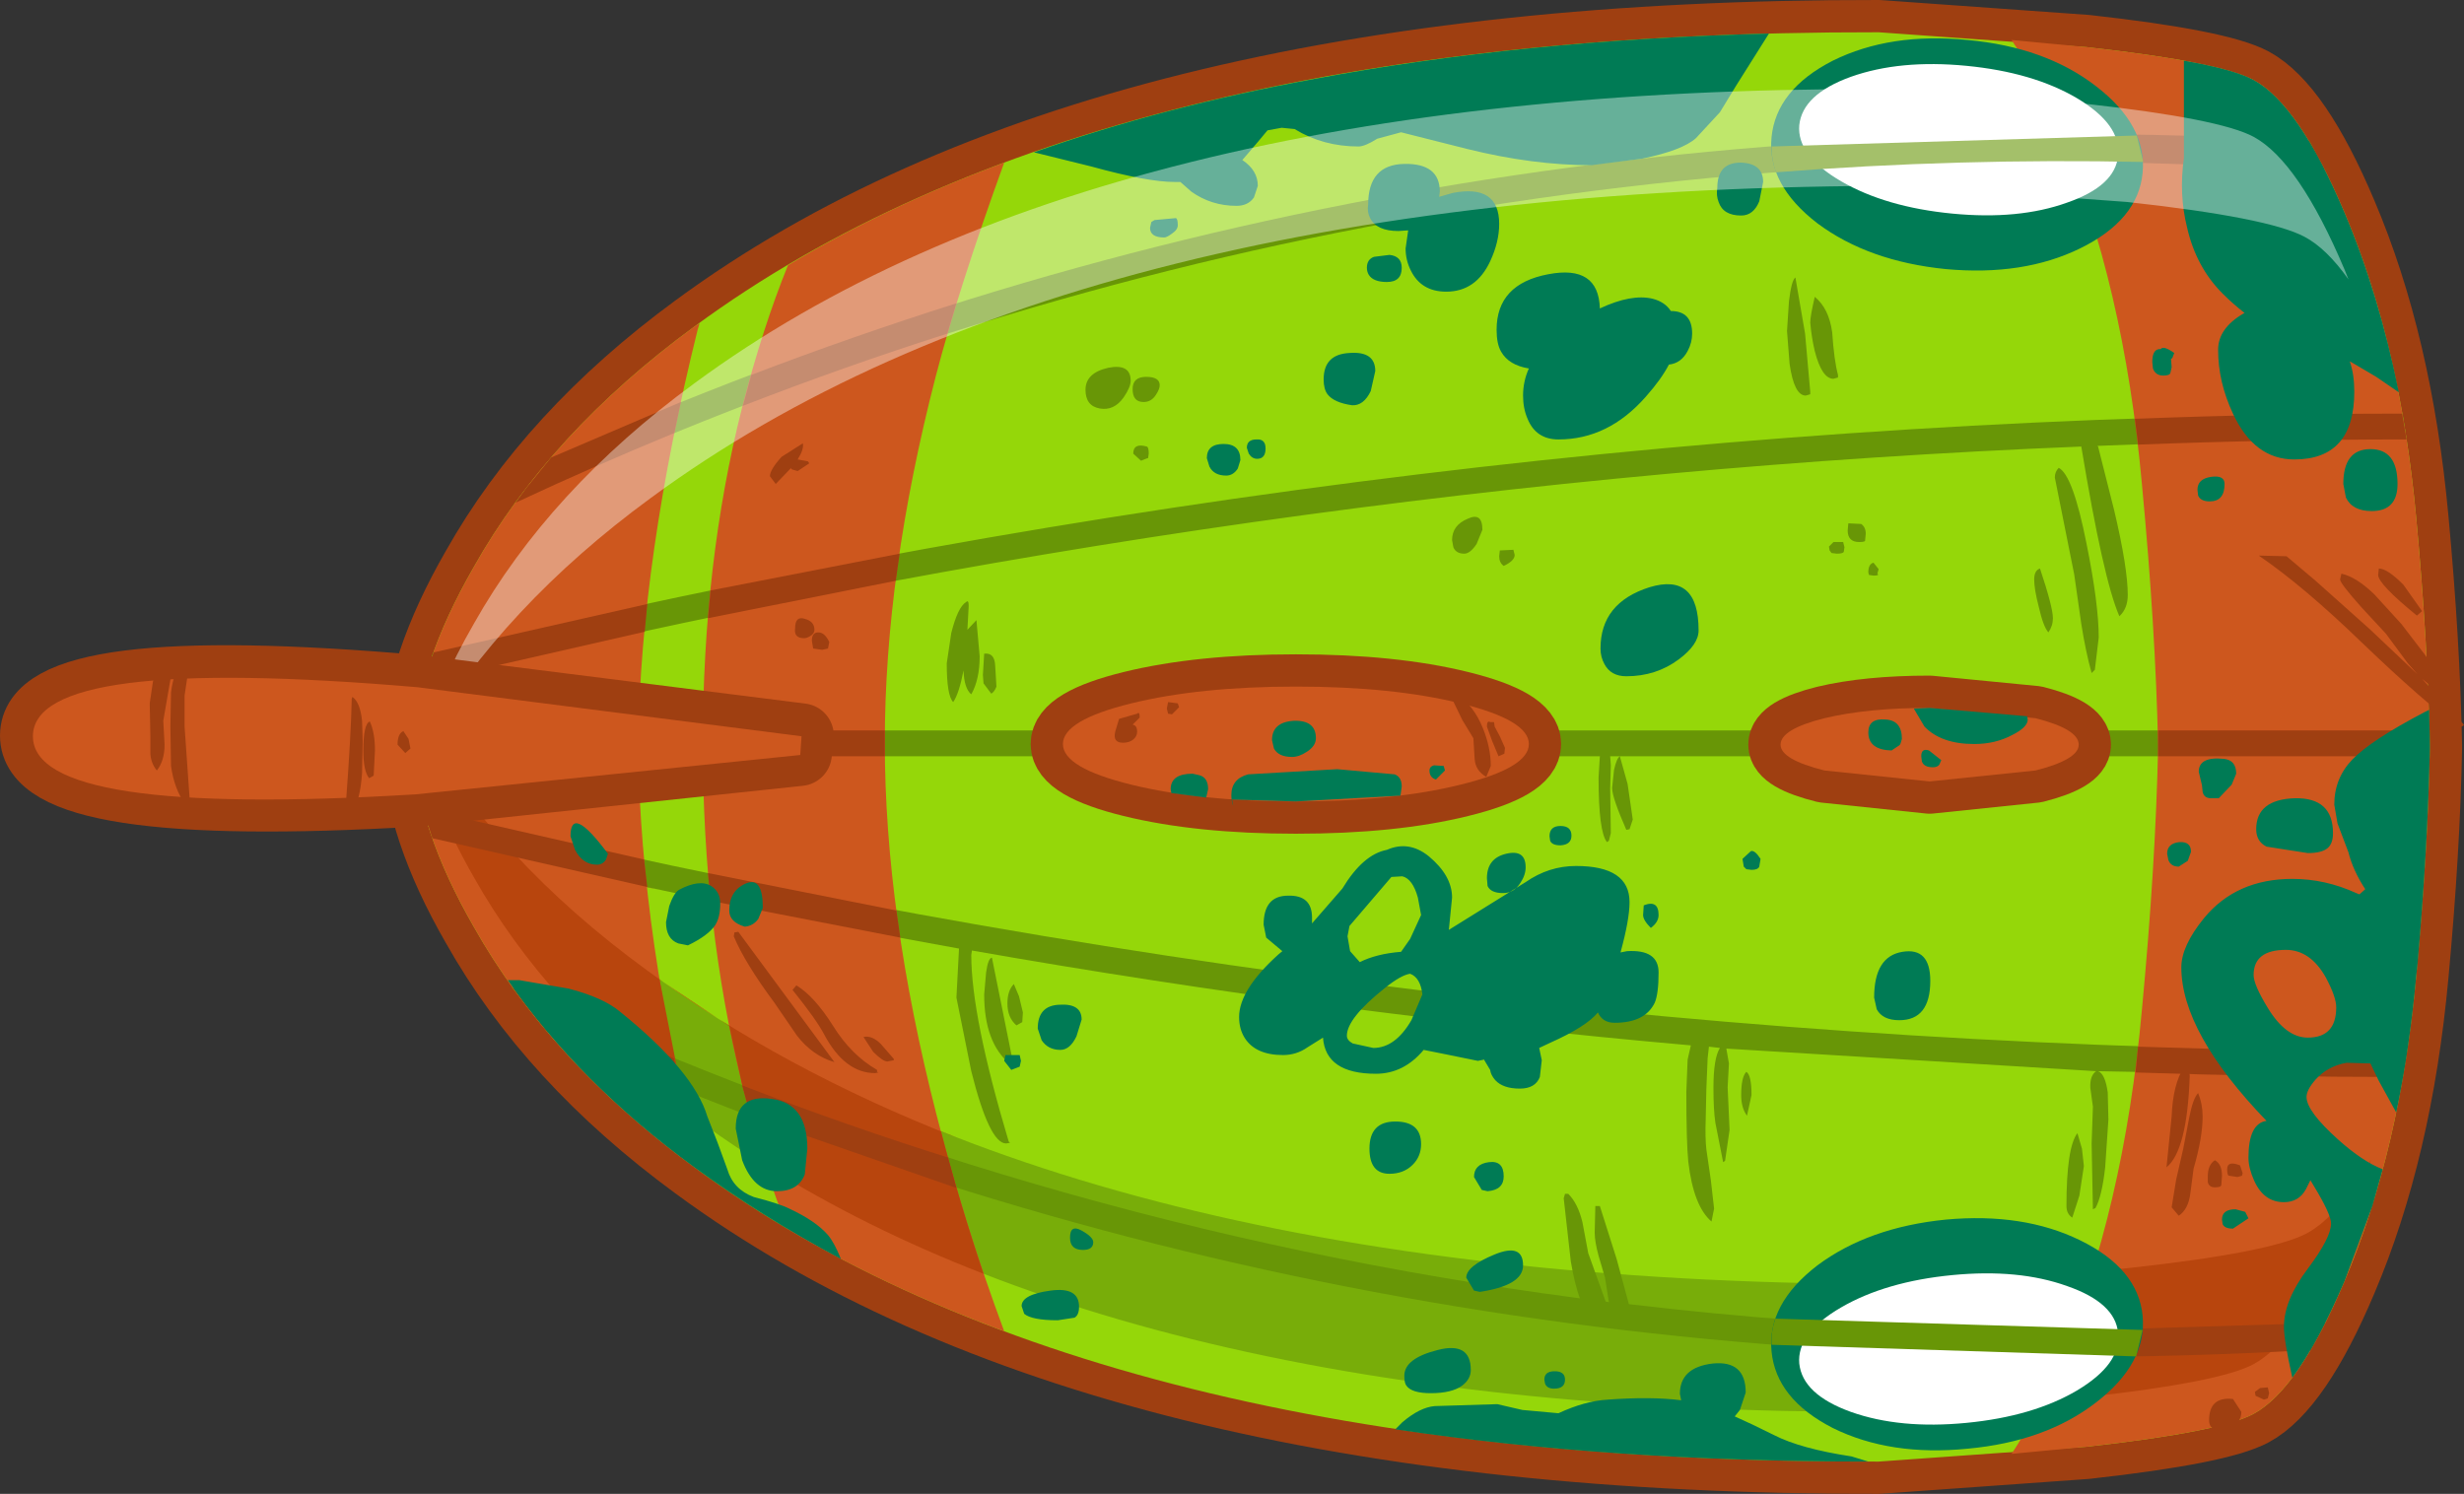 <?xml version="1.0" encoding="UTF-8" standalone="no"?>
<svg xmlns:xlink="http://www.w3.org/1999/xlink" height="115.75px" width="190.9px" xmlns="http://www.w3.org/2000/svg">
  <rect width="100%" height="100%" fill="#333333" stroke="none"/>
  <g transform="matrix(1.0, 0.0, 0.0, 1.0, 92.6, 57.55)">
    <path d="M52.95 55.7 Q-7.7 55.8 -38.8 32.9 -50.05 24.65 -55.9 14.25 -60.3 6.6 -60.5 0.5 L-60.5 0.45 -60.5 0.2 -60.5 0.15 Q-60.3 -5.95 -55.9 -13.6 -50.05 -24.0 -38.8 -32.25 -7.7 -55.15 52.95 -55.05 L69.05 -53.9 Q79.4 -52.75 82.0 -51.35 85.5 -49.45 89.05 -41.05 93.35 -30.95 94.6 -17.4 95.5 -7.7 95.65 0.2 L95.65 0.45 Q95.5 8.35 94.6 18.05 93.35 31.6 89.05 41.7 85.5 50.1 82.0 52.0 79.4 53.4 69.05 54.55 L52.95 55.7" fill="#95d709" fill-rule="evenodd" stroke="none"/>
    <path d="M52.95 55.7 Q-7.7 55.8 -38.8 32.9 -50.05 24.65 -55.9 14.25 -60.3 6.6 -60.5 0.5 L-60.5 0.45 -60.5 0.2 -60.5 0.15 Q-60.3 -5.95 -55.9 -13.6 -50.05 -24.0 -38.8 -32.25 -7.7 -55.15 52.95 -55.05 L69.05 -53.9 Q79.4 -52.75 82.0 -51.35 85.5 -49.45 89.05 -41.05 93.35 -30.95 94.6 -17.4 95.5 -7.7 95.65 0.2 L95.65 0.45 Q95.5 8.35 94.6 18.05 93.35 31.6 89.05 41.7 85.5 50.1 82.0 52.0 79.4 53.4 69.05 54.55 L52.95 55.7 Z" fill="none" stroke="#9f3f11" stroke-linecap="round" stroke-linejoin="round" stroke-width="5.0"/>
    <path d="M52.95 55.7 Q-7.7 55.8 -38.8 32.9 -50.05 24.65 -55.9 14.25 -60.3 6.6 -60.5 0.5 L-60.5 0.45 -60.5 0.2 -60.5 0.15 Q-60.3 -5.95 -55.9 -13.6 -50.05 -24.0 -38.8 -32.25 -7.7 -55.15 52.95 -55.05 L69.05 -53.9 Q79.4 -52.75 82.0 -51.35 85.5 -49.45 89.05 -41.05 93.35 -30.95 94.6 -17.4 95.5 -7.7 95.65 0.2 L95.65 0.45 Q95.5 8.35 94.6 18.05 93.35 31.6 89.05 41.7 85.5 50.1 82.0 52.0 79.4 53.4 69.05 54.55 L52.95 55.7" fill="#95d709" fill-rule="evenodd" stroke="none"/>
    <path d="M52.95 51.85 Q-7.7 51.95 -38.8 29.05 -50.05 20.8 -55.9 10.4 -59.7 3.75 -60.35 -1.7 -54.2 9.1 -42.45 17.65 -9.3 42.05 55.2 41.95 L72.35 40.7 Q83.35 39.5 86.15 38.0 88.6 36.65 91.1 32.3 L89.05 37.85 Q85.5 46.25 82.0 48.15 79.4 49.55 69.05 50.7 L52.95 51.85" fill="#78ad09" fill-rule="evenodd" stroke="none"/>
    <path d="M22.25 -16.5 L21.8 -15.4 Q21.3 -14.65 20.85 -14.65 20.2 -14.65 20.0 -15.15 L19.9 -15.7 Q19.9 -16.85 21.1 -17.35 22.25 -17.9 22.25 -16.5 M24.65 -14.95 L24.75 -14.55 Q24.75 -14.1 23.9 -13.7 23.55 -13.95 23.55 -14.45 L23.6 -14.9 24.65 -14.95 M46.5 -36.05 L47.25 -31.7 47.65 -27.2 47.65 -27.0 47.3 -26.9 Q46.4 -26.9 46.05 -29.35 L45.85 -31.9 46.0 -34.2 Q46.2 -35.85 46.5 -36.05 M49.8 -28.5 L49.8 -28.3 49.45 -28.2 Q48.55 -28.2 48.0 -30.35 47.75 -31.4 47.65 -32.55 47.65 -33.05 48.0 -34.55 49.1 -33.65 49.35 -31.8 49.5 -29.6 49.8 -28.5 M51.95 -16.2 L51.9 -15.7 Q51.95 -15.55 51.45 -15.55 50.55 -15.55 50.55 -16.45 L50.6 -17.0 51.6 -16.95 Q51.95 -16.7 51.95 -16.2 M52.55 -13.95 L52.95 -13.45 52.85 -13.1 Q53.05 -12.95 52.55 -12.95 L52.2 -13.0 52.15 -13.2 Q52.15 -13.85 52.55 -13.95 M50.2 -15.55 L50.3 -15.15 50.25 -14.8 Q50.2 -14.65 49.7 -14.65 L49.3 -14.7 49.15 -14.9 49.1 -15.2 49.45 -15.55 50.2 -15.55 M93.55 -25.5 L93.85 -23.5 Q81.9 -23.5 69.9 -23.0 L69.95 -22.95 71.2 -18.0 Q72.25 -13.55 72.25 -11.45 72.25 -10.4 71.6 -9.8 70.35 -12.65 68.65 -22.95 4.45 -20.35 -59.75 -4.7 L-59.05 -7.0 Q17.4 -25.35 93.55 -25.5 M70.0 -8.15 L69.7 -5.65 69.45 -5.4 Q69.0 -7.0 68.65 -9.2 L68.1 -13.05 66.6 -20.55 Q66.6 -21.0 66.9 -21.3 68.0 -20.75 69.05 -15.45 70.0 -10.75 70.0 -8.15 M65.45 -13.5 Q66.45 -10.5 66.45 -9.65 66.45 -9.05 66.1 -8.55 65.7 -9.0 65.35 -10.55 65.0 -11.9 65.0 -12.65 65.0 -13.35 65.45 -13.5 M88.05 -44.45 Q13.15 -49.2 -52.7 -18.6 L-49.9 -22.1 Q13.95 -50.75 86.35 -46.6 L87.45 -44.5 88.05 -44.45 M-59.1 7.4 L-59.8 5.15 Q17.05 23.75 93.9 23.9 L93.55 25.9 69.95 25.45 Q70.5 25.65 70.7 27.1 L70.75 29.2 70.5 32.9 Q70.25 35.15 69.75 36.05 L69.55 36.15 69.45 31.05 69.55 28.2 69.35 26.75 Q69.3 25.8 69.8 25.45 L41.15 23.7 41.35 24.85 41.25 26.7 41.4 30.0 41.05 32.4 40.9 32.5 40.3 29.45 Q40.15 28.45 40.15 26.75 40.15 24.45 40.65 23.65 L39.8 23.55 39.7 24.45 39.6 26.85 39.55 29.2 Q39.5 30.6 39.6 31.5 L39.95 33.9 40.2 36.1 40.0 37.1 Q38.6 35.9 38.2 32.45 38.05 30.95 38.05 27.05 L38.15 24.55 38.4 23.45 Q10.55 21.0 -17.3 16.1 L-17.35 16.45 Q-17.35 21.2 -14.45 30.9 L-14.35 31.0 -14.65 31.05 Q-15.95 31.05 -17.35 25.45 L-18.5 19.75 -18.3 15.95 Q-38.7 12.3 -59.1 7.4 M-50.15 22.45 L-52.95 18.95 Q-13.2 37.4 29.8 43.05 29.4 41.95 29.1 40.2 L28.55 35.3 28.65 34.95 28.9 34.95 Q29.65 35.7 30.0 37.15 L30.45 39.55 31.8 43.3 32.05 43.35 31.75 41.45 31.25 39.75 Q30.95 38.65 30.95 37.95 L31.0 35.9 31.35 35.9 32.65 40.0 33.6 43.5 Q59.95 46.65 87.55 44.95 L86.45 47.05 Q13.85 51.15 -50.15 22.45 M32.9 1.05 L32.15 1.05 32.2 1.75 32.15 3.55 32.2 7.0 32.05 7.6 31.9 7.7 Q31.25 6.9 31.25 2.7 L31.35 1.05 -60.45 1.05 -60.5 0.5 -60.5 0.45 -60.5 0.2 -60.5 0.15 -60.4 -0.95 95.65 -0.95 95.65 0.2 95.65 0.45 95.65 1.05 32.9 1.05 33.5 3.2 33.9 5.95 33.65 6.7 33.4 6.75 Q32.3 4.25 32.3 3.5 L32.45 2.1 Q32.65 1.2 32.9 1.05 M42.7 25.5 Q43.1 25.75 43.1 27.3 L42.75 28.9 Q42.3 28.3 42.3 27.3 42.3 25.9 42.7 25.5 M68.35 30.25 L68.7 31.45 68.85 32.8 68.5 35.1 67.95 36.8 Q67.5 36.5 67.5 35.9 67.5 31.35 68.35 30.25 M-5.0 -28.05 Q-5.0 -27.55 -5.55 -26.75 -6.3 -25.7 -7.4 -25.9 -8.5 -26.1 -8.5 -27.35 -8.5 -28.65 -6.75 -29.05 -5.0 -29.4 -5.0 -28.05 M-2.75 -27.7 Q-2.75 -27.4 -3.05 -26.95 -3.4 -26.4 -4.0 -26.4 -4.85 -26.4 -4.85 -27.4 -4.85 -28.35 -3.8 -28.35 -2.75 -28.35 -2.75 -27.7 M-3.75 -22.95 Q-3.6 -22.9 -3.6 -22.4 L-3.65 -22.05 -3.7 -22.05 -4.2 -21.85 -4.8 -22.4 Q-4.8 -23.25 -3.75 -22.95 M-17.75 -10.9 Q-17.55 -11.1 -17.55 -10.6 L-17.65 -8.75 -16.95 -9.5 -16.7 -6.7 Q-16.7 -4.9 -17.35 -3.75 -17.9 -4.2 -17.95 -5.6 -18.3 -3.8 -18.75 -3.15 -19.25 -3.65 -19.25 -6.15 L-18.9 -8.5 Q-18.4 -10.5 -17.75 -10.9 M-15.4 -4.35 Q-15.55 -3.95 -15.8 -3.8 L-16.4 -4.6 -16.45 -5.25 -16.35 -6.9 Q-15.55 -7.0 -15.5 -6.0 L-15.4 -4.35 M-15.75 16.65 L-14.15 24.6 -14.35 24.9 Q-16.35 23.25 -16.35 19.5 L-16.2 17.8 Q-16.05 16.7 -15.75 16.65 M-14.05 18.7 L-13.65 19.65 -13.35 20.9 -13.4 21.65 -13.85 21.9 Q-14.55 21.3 -14.55 20.2 -14.55 19.2 -14.05 18.7" fill="#689606" fill-rule="evenodd" stroke="none"/>
    <path d="M69.05 -53.9 Q79.4 -52.75 82.0 -51.35 85.5 -49.45 89.05 -41.05 93.35 -30.95 94.6 -17.4 95.5 -7.7 95.65 0.2 L95.65 0.45 Q95.5 8.35 94.6 18.05 93.35 31.6 89.05 41.7 85.5 50.1 82.0 52.0 79.4 53.4 69.05 54.55 L63.25 55.1 Q65.15 52.25 67.0 47.8 71.95 36.2 73.35 20.65 74.4 9.55 74.6 0.45 L74.6 0.2 Q74.4 -8.9 73.35 -20.0 71.95 -35.55 67.0 -47.15 65.15 -51.6 63.25 -54.45 L69.05 -53.9" fill="#cd571e" fill-rule="evenodd" stroke="none"/>
    <path d="M72.35 40.7 Q83.35 39.5 86.15 38.0 88.6 36.65 91.1 32.3 L89.05 37.85 Q85.5 46.25 82.0 48.15 79.4 49.55 69.05 50.7 L65.55 51.05 67.0 47.8 69.5 41.0 72.35 40.7" fill="#b8450d" fill-rule="evenodd" stroke="none"/>
    <path d="M88.05 -44.45 L67.85 -45.1 67.0 -47.15 Q76.6 -47.2 86.3 -46.6 L86.9 -45.6 87.45 -44.5 88.05 -44.45 M73.05 -23.1 L72.8 -25.1 Q83.15 -25.5 93.5 -25.5 L93.85 -23.5 Q83.45 -23.5 73.05 -23.1 M95.65 -0.95 L95.65 0.2 95.65 0.45 95.65 1.05 74.6 1.05 74.6 0.45 74.6 0.2 74.6 -0.95 95.65 -0.95 M93.9 23.9 L93.55 25.9 Q83.2 25.9 72.85 25.55 L73.05 23.55 Q83.45 23.9 93.9 23.9 M87.55 44.95 L86.45 47.05 Q76.7 47.6 67.1 47.6 L67.95 45.55 87.55 44.95" fill="#9f3f11" fill-rule="evenodd" stroke="none"/>
    <path d="M58.15 36.95 Q64.15 36.4 68.55 38.55 73.05 40.75 73.4 44.4 73.75 48.1 69.75 51.15 65.85 54.15 59.85 54.7 53.85 55.3 49.4 53.1 45.0 50.85 44.65 47.15 44.3 43.5 48.2 40.5 52.15 37.55 58.15 36.95" fill="#007b55" fill-rule="evenodd" stroke="none"/>
    <path d="M58.65 41.25 Q63.8 40.75 67.55 42.1 71.3 43.4 71.5 45.75 71.75 48.15 68.3 50.2 64.9 52.2 59.75 52.7 54.6 53.2 50.8 51.85 47.05 50.5 46.8 48.1 46.6 45.75 50.05 43.75 53.5 41.75 58.65 41.25" fill="#ffffff" fill-rule="evenodd" stroke="none"/>
    <path d="M58.15 -36.7 Q64.15 -36.15 68.55 -38.3 73.05 -40.5 73.4 -44.15 73.75 -47.85 69.75 -50.9 65.85 -53.9 59.85 -54.45 53.85 -55.05 49.4 -52.85 45.0 -50.6 44.65 -46.9 44.3 -43.25 48.2 -40.25 52.15 -37.3 58.15 -36.7" fill="#007b55" fill-rule="evenodd" stroke="none"/>
    <path d="M58.65 -41.0 Q63.8 -40.5 67.55 -41.85 71.3 -43.15 71.5 -45.5 71.75 -47.9 68.3 -49.95 64.9 -51.95 59.75 -52.45 54.6 -52.95 50.8 -51.6 47.05 -50.25 46.8 -47.85 46.6 -45.5 50.05 -43.5 53.5 -41.5 58.65 -41.0" fill="#ffffff" fill-rule="evenodd" stroke="none"/>
    <path d="M44.65 -46.2 L72.95 -47.05 73.45 -45.0 Q59.05 -45.3 45.0 -44.2 44.65 -45.15 44.65 -46.2" fill="#689606" fill-rule="evenodd" stroke="none"/>
    <path d="M-38.8 32.9 Q-50.05 24.65 -55.9 14.25 -60.3 6.6 -60.5 0.5 L-60.5 0.45 -60.5 0.2 -60.5 0.15 Q-60.3 -5.95 -55.9 -13.6 -50.05 -24.0 -38.8 -32.25 L-38.4 -32.5 -38.55 -32.0 Q-42.95 -14.25 -43.15 -0.1 L-43.15 0.0 -43.15 0.6 -43.15 0.7 Q-42.95 14.85 -38.55 32.6 L-38.4 33.2 -38.8 32.9 M-14.8 45.6 Q-23.95 42.2 -31.55 37.7 -33.5 32.85 -35.1 26.5 -38.15 14.15 -38.15 0.1 -38.15 -13.95 -35.1 -26.0 -33.5 -32.2 -31.55 -37.0 -23.95 -41.55 -14.8 -44.95 -18.3 -35.3 -20.1 -28.4 -24.05 -13.1 -24.05 0.0 -24.05 13.15 -20.05 28.8 -17.9 37.25 -14.8 45.6" fill="#cd571e" fill-rule="evenodd" stroke="none"/>
    <path d="M-55.9 10.4 Q-59.7 3.75 -60.35 -1.7 -54.2 9.1 -42.45 17.65 -31.95 25.35 -18.35 30.65 -19.05 30.35 -19.7 30.1 -18.25 35.65 -16.4 41.15 -25.65 37.55 -33.3 32.75 L-35.1 26.5 -36.1 21.95 -41.5 18.35 -39.5 28.5 Q-50.25 20.45 -55.9 10.4" fill="#b8450d" fill-rule="evenodd" stroke="none"/>
    <path d="M-49.9 -22.1 L-39.85 -26.4 -40.35 -24.0 Q-46.55 -21.45 -52.65 -18.6 L-51.55 -20.1 -52.05 -19.45 -49.9 -22.1 M-59.75 -4.7 L-59.4 -5.85 -59.0 -7.0 -42.45 -10.75 -42.65 -8.6 -59.75 -4.7 M-60.5 0.5 L-60.5 0.45 -60.5 0.2 -60.5 0.15 -60.4 -0.95 -43.1 -0.95 -43.15 -0.1 -43.15 0.0 -43.15 0.6 -43.15 0.7 -43.15 1.05 -60.45 1.05 -60.5 0.5 M-18.5 34.5 L-34.45 28.95 -35.1 26.55 Q-26.95 29.7 -18.65 32.3 L-19.15 32.15 -18.5 34.5 M-22.85 15.1 L-37.55 12.25 -37.75 10.1 -23.15 13.0 -22.85 15.1 M-23.2 -12.55 L-37.75 -9.65 -37.55 -11.8 -22.9 -14.65 -23.2 -12.55 M-24.05 0.0 L-24.05 1.05 -38.15 1.05 -38.15 0.1 -38.15 -0.95 -24.05 -0.95 -24.05 0.0 M-19.2 -31.7 Q-27.2 -29.15 -35.05 -26.1 L-34.4 -28.5 Q-26.55 -31.5 -18.5 -34.05 L-19.2 -31.7 M-50.15 22.45 L-51.85 20.35 -52.85 19.0 -40.4 24.45 -39.9 26.8 -50.15 22.45 M-59.1 7.4 L-59.8 5.15 -42.7 9.05 -42.45 11.2 -41.7 11.35 -59.1 7.4" fill="#9f3f11" fill-rule="evenodd" stroke="none"/>
    <path d="M44.65 46.65 Q44.6 45.6 44.95 44.65 L44.15 44.6 73.4 45.5 72.9 47.55 44.65 46.65" fill="#689606" fill-rule="evenodd" stroke="none"/>
    <path d="M25.85 0.1 Q25.85 1.95 20.55 3.25 15.3 4.55 7.8 4.55 0.35 4.55 -4.95 3.25 -10.25 1.95 -10.25 0.1 -10.25 -1.75 -4.95 -3.05 0.35 -4.35 7.8 -4.35 15.3 -4.35 20.55 -3.05 25.85 -1.75 25.85 0.1" fill="#414141" fill-rule="evenodd" stroke="none"/>
    <path d="M25.85 0.1 Q25.85 1.95 20.55 3.25 15.3 4.55 7.8 4.55 0.35 4.55 -4.95 3.25 -10.25 1.95 -10.25 0.1 -10.25 -1.75 -4.95 -3.05 0.35 -4.35 7.8 -4.35 15.3 -4.35 20.55 -3.05 25.85 -1.75 25.85 0.1 Z" fill="none" stroke="#9f3f11" stroke-linecap="round" stroke-linejoin="round" stroke-width="5.0"/>
    <path d="M25.85 0.1 Q25.85 1.95 20.55 3.25 15.3 4.55 7.8 4.55 0.35 4.55 -4.95 3.25 -10.25 1.95 -10.25 0.1 -10.25 -1.75 -4.95 -3.05 0.35 -4.35 7.8 -4.35 15.3 -4.35 20.55 -3.05 25.85 -1.75 25.85 0.1" fill="#cd571e" fill-rule="evenodd" stroke="none"/>
    <path d="M68.45 0.15 Q68.45 1.3 65.1 2.15 L56.9 3.0 48.75 2.15 Q45.35 1.3 45.35 0.15 45.35 -1.05 48.75 -1.9 52.1 -2.7 56.9 -2.7 L65.1 -1.9 Q68.45 -1.05 68.45 0.15" fill="#414141" fill-rule="evenodd" stroke="none"/>
    <path d="M68.45 0.15 Q68.45 1.3 65.1 2.15 L56.9 3.0 48.75 2.15 Q45.35 1.3 45.35 0.15 45.35 -1.05 48.75 -1.9 52.1 -2.7 56.9 -2.7 L65.1 -1.9 Q68.45 -1.05 68.45 0.15 Z" fill="none" stroke="#9f3f11" stroke-linecap="round" stroke-linejoin="round" stroke-width="5.0"/>
    <path d="M68.45 0.15 Q68.45 1.3 65.1 2.15 L56.9 3.0 48.75 2.15 Q45.35 1.3 45.35 0.15 45.35 -1.05 48.75 -1.9 52.1 -2.7 56.9 -2.7 L65.1 -1.9 Q68.45 -1.05 68.45 0.15" fill="#cd571e" fill-rule="evenodd" stroke="none"/>
    <path d="M9.35 -0.35 Q9.35 0.25 8.65 0.7 8.05 1.1 7.5 1.1 6.45 1.1 6.1 0.45 L5.95 -0.2 Q5.95 -1.6 7.65 -1.7 9.35 -1.75 9.35 -0.35 M64.5 -1.8 Q64.5 -1.2 63.3 -0.6 62.0 0.1 60.35 0.1 57.8 0.1 56.5 -1.25 L55.7 -2.6 55.7 -2.65 56.9 -2.7 64.45 -2.05 64.5 -1.8 M54.6 0.15 L54.55 0.2 53.95 0.6 Q52.15 0.55 52.15 -0.8 52.15 -1.9 53.45 -1.8 54.75 -1.75 54.75 -0.3 L54.65 0.05 54.6 0.15 M57.8 1.35 L57.65 1.7 Q57.5 1.9 57.15 1.9 56.45 1.9 56.3 1.45 L56.25 1.05 Q56.25 0.4 56.85 0.6 L57.8 1.35 M11.0 2.05 L15.45 2.45 Q16.0 2.65 16.0 3.4 L15.9 4.1 7.8 4.55 2.85 4.4 2.95 4.9 Q2.8 4.55 2.8 4.05 2.8 2.8 4.1 2.45 L11.0 2.05 M19.25 1.8 L19.35 2.15 18.65 2.85 Q18.15 2.7 18.15 2.15 18.15 1.85 18.5 1.75 L19.25 1.8 M-0.2 2.4 L0.25 2.5 Q1.0 2.65 1.0 3.6 L0.85 4.25 -1.85 3.9 -1.9 3.6 Q-1.9 2.4 -0.2 2.4" fill="#007b55" fill-rule="evenodd" stroke="none"/>
    <path d="M12.65 -46.2 Q9.9 -46.2 7.7 -47.55 L6.7 -47.65 5.6 -47.45 4.85 -46.55 3.65 -45.15 Q4.85 -44.35 4.85 -43.15 L4.55 -42.25 Q4.1 -41.6 3.2 -41.6 1.25 -41.6 -0.3 -42.7 L-1.15 -43.45 -1.6 -43.45 Q-3.7 -43.45 -8.05 -44.65 L-12.5 -45.75 Q-2.45 -49.3 9.3 -51.45 25.3 -54.45 44.45 -54.95 L41.9 -50.9 40.65 -48.85 38.8 -46.85 Q37.75 -45.9 34.6 -45.25 L30.7 -44.75 Q26.15 -44.75 21.1 -46.0 L15.95 -47.3 14.1 -46.8 Q13.15 -46.2 12.65 -46.2 M18.95 -42.7 L18.9 -42.3 19.95 -42.6 Q23.55 -43.3 23.55 -40.2 23.55 -38.8 22.85 -37.3 21.75 -34.95 19.45 -34.95 17.5 -34.95 16.7 -36.6 16.3 -37.4 16.3 -38.3 L16.5 -39.7 15.75 -39.65 Q14.05 -39.65 13.55 -40.65 13.3 -41.15 13.4 -41.7 13.4 -44.8 16.2 -44.85 18.95 -44.9 18.95 -42.7 M23.7 -30.3 Q23.35 -30.9 23.35 -32.0 23.35 -35.55 27.35 -36.3 31.25 -37.05 31.35 -33.65 33.8 -34.8 35.45 -34.4 36.4 -34.15 36.85 -33.45 38.5 -33.45 38.5 -31.7 38.5 -31.0 38.15 -30.35 37.65 -29.4 36.7 -29.3 36.1 -28.15 34.9 -26.8 32.0 -23.5 28.15 -23.5 26.4 -23.5 25.75 -25.1 25.4 -25.9 25.4 -26.9 25.4 -28.0 25.85 -29.0 24.3 -29.25 23.7 -30.3 M15.05 -37.8 Q16.0 -37.7 16.0 -36.8 16.0 -35.7 14.85 -35.7 13.8 -35.7 13.45 -36.25 13.3 -36.5 13.3 -36.8 13.3 -37.45 13.85 -37.65 L15.05 -37.8 M13.95 -28.8 L13.6 -27.25 Q13.05 -26.1 12.15 -26.15 10.75 -26.35 10.25 -27.0 9.95 -27.4 9.95 -28.15 9.95 -30.1 11.95 -30.2 13.95 -30.35 13.95 -28.8 M5.45 -22.8 Q5.45 -22.0 4.8 -22.0 4.4 -22.0 4.15 -22.4 L4.0 -22.85 Q4.0 -23.5 4.75 -23.5 5.45 -23.55 5.45 -22.8 M3.5 -21.9 L3.3 -21.25 Q2.95 -20.7 2.4 -20.7 1.45 -20.7 1.1 -21.4 L0.9 -22.05 Q0.9 -23.15 2.2 -23.15 3.5 -23.15 3.5 -21.9 M39.0 -8.7 Q39.0 -7.6 37.45 -6.45 35.7 -5.15 33.4 -5.15 32.2 -5.15 31.7 -6.1 31.4 -6.65 31.4 -7.3 31.4 -10.85 35.2 -12.05 39.0 -13.2 39.0 -8.7 M91.5 -28.35 L89.55 -29.5 89.45 -29.55 Q89.8 -28.55 89.8 -27.2 89.8 -21.95 85.15 -21.95 82.05 -21.95 80.4 -25.5 79.25 -27.95 79.25 -30.45 79.25 -32.1 81.2 -33.25 L81.3 -33.3 Q80.4 -34.0 79.6 -34.8 77.55 -36.85 76.85 -39.9 76.2 -42.5 76.6 -45.3 L76.6 -52.85 Q80.55 -52.15 82.0 -51.35 85.5 -49.45 89.05 -41.05 91.7 -34.8 93.25 -27.15 L91.5 -28.35 M75.85 -30.2 L75.7 -29.8 75.6 -29.75 75.65 -29.1 75.55 -28.65 Q75.5 -28.45 75.0 -28.45 74.4 -28.45 74.2 -29.0 L74.15 -29.5 Q74.15 -30.55 74.8 -30.5 75.0 -30.8 75.85 -30.2 M44.0 -43.45 L43.7 -41.95 Q43.25 -40.85 42.3 -40.85 40.9 -40.85 40.55 -41.9 40.35 -42.4 40.45 -43.0 40.45 -44.95 42.25 -44.95 44.0 -44.9 44.0 -43.45 M79.75 -20.05 Q79.75 -18.7 78.6 -18.7 77.9 -18.7 77.7 -19.15 L77.65 -19.6 Q77.65 -20.45 78.7 -20.6 79.75 -20.75 79.75 -20.05 M76.4 17.4 Q76.4 15.75 78.15 13.6 80.65 10.55 85.0 10.55 87.55 10.55 89.95 11.65 L90.2 11.75 90.65 11.35 Q89.7 9.9 89.35 8.5 L88.5 6.25 88.25 4.8 Q88.25 2.75 89.65 1.3 91.1 -0.2 95.2 -2.35 L95.6 -2.55 95.65 0.2 95.65 0.45 Q95.5 8.0 94.7 17.15 L94.6 18.05 Q94.1 23.65 93.05 28.65 L91.7 26.2 91.05 24.85 89.2 24.8 Q87.75 25.05 86.8 26.1 86.1 26.9 86.1 27.45 86.1 28.55 88.55 30.75 90.45 32.45 92.0 33.05 L91.2 35.9 89.05 41.7 Q87.0 46.5 85.0 49.2 84.35 46.3 84.35 45.25 84.35 43.2 86.2 40.75 88.0 38.35 88.0 37.25 88.0 36.55 86.7 34.4 L86.4 33.9 86.05 34.6 Q85.5 35.6 84.35 35.6 82.8 35.6 82.05 33.95 81.6 32.95 81.6 32.15 81.6 29.5 83.0 29.3 76.4 22.45 76.4 17.4 M93.15 -20.05 Q93.15 -17.95 91.15 -17.95 89.65 -17.95 89.15 -19.0 L88.95 -20.05 Q88.95 -22.75 91.05 -22.75 93.15 -22.75 93.15 -20.05 M88.15 7.0 Q88.15 7.8 87.75 8.15 87.3 8.55 86.2 8.55 L83.0 8.05 Q82.2 7.65 82.2 6.7 82.2 4.4 85.2 4.3 88.15 4.25 88.15 7.0 M84.5 16.05 Q82.0 16.05 82.0 18.0 82.0 18.75 83.1 20.55 84.5 22.85 86.2 22.85 88.4 22.85 88.4 20.5 88.4 19.7 87.6 18.2 86.4 16.05 84.5 16.05 M80.6 36.15 L81.35 36.35 81.6 36.85 80.4 37.65 Q79.75 37.65 79.6 37.3 L79.55 36.95 Q79.55 36.15 80.6 36.15 M79.7 1.25 Q80.65 1.35 80.65 2.4 L80.3 3.25 79.3 4.3 78.7 4.3 Q78.15 4.3 78.05 3.8 L78.0 3.3 77.75 2.25 Q77.75 1.05 79.7 1.25 M77.15 8.45 L76.9 9.15 76.2 9.6 Q75.6 9.6 75.4 9.1 L75.3 8.6 Q75.3 7.8 76.25 7.7 77.15 7.65 77.15 8.45 M43.8 9.0 L43.7 9.6 Q43.6 9.85 43.1 9.85 L42.7 9.8 42.5 9.6 42.4 9.0 43.05 8.4 Q43.35 8.3 43.8 9.0 M56.95 18.45 Q56.95 21.5 54.55 21.5 53.25 21.5 52.8 20.65 L52.6 19.75 Q52.6 16.55 54.8 16.2 56.95 15.85 56.95 18.45 M25.6 9.65 Q25.6 10.25 25.2 10.85 24.7 11.65 23.85 11.65 22.9 11.65 22.65 11.1 L22.6 10.5 Q22.6 8.95 24.1 8.6 25.6 8.25 25.6 9.65 M29.15 7.2 Q29.15 7.9 28.3 7.95 27.65 7.95 27.5 7.6 L27.45 7.25 Q27.45 6.45 28.3 6.45 29.15 6.45 29.15 7.2 M22.4 24.6 L22.4 24.55 21.9 24.65 19.45 24.15 17.7 23.8 Q16.15 25.65 14.0 25.65 10.1 25.65 9.9 22.85 L8.7 23.6 Q7.85 24.2 6.8 24.2 4.7 24.2 3.85 22.9 3.4 22.2 3.4 21.25 3.4 19.15 6.45 16.4 L6.75 16.15 5.5 15.1 5.3 14.1 Q5.3 11.85 7.2 11.85 9.05 11.8 9.05 13.55 L9.05 14.0 11.4 11.3 Q13.0 8.65 14.85 8.3 16.55 7.55 18.1 8.8 19.9 10.3 19.9 12.0 L19.65 14.5 25.6 10.8 Q27.4 9.55 29.5 9.55 33.65 9.55 33.65 12.35 33.65 13.7 32.95 16.25 L33.45 16.15 Q35.9 16.0 35.9 17.8 35.9 19.45 35.6 20.15 34.85 21.7 32.5 21.7 31.55 21.7 31.2 20.9 30.3 22.0 27.5 23.25 L26.65 23.65 26.85 24.6 26.7 25.9 Q26.35 26.8 25.15 26.8 23.85 26.8 23.25 26.15 22.9 25.75 22.85 25.35 L22.4 24.6 M35.9 13.35 Q35.9 13.9 35.3 14.35 34.7 13.75 34.7 13.35 L34.75 12.6 Q35.9 12.15 35.9 13.35 M16.65 15.2 L17.5 13.35 17.25 12.0 Q16.85 10.55 16.05 10.35 L15.2 10.4 11.95 14.2 11.8 15.0 12.0 16.15 12.75 17.0 Q14.05 16.35 15.95 16.2 L16.65 15.2 M11.75 22.7 Q11.75 23.05 12.2 23.3 L13.8 23.65 Q15.5 23.65 16.75 21.5 L17.6 19.5 Q17.45 18.2 16.65 17.9 15.95 18.0 14.7 19.0 11.75 21.35 11.75 22.7 M21.35 48.6 Q21.35 49.3 20.7 49.8 19.9 50.4 18.25 50.4 16.75 50.4 16.35 49.8 16.2 49.6 16.2 49.05 16.2 47.7 18.8 47.05 21.35 46.4 21.35 48.6 M17.5 31.1 Q17.5 32.05 16.85 32.7 16.15 33.4 15.05 33.4 13.5 33.4 13.5 31.45 13.5 29.35 15.5 29.35 17.5 29.35 17.5 31.1 M23.9 33.6 Q23.9 34.65 22.65 34.75 L22.2 34.65 21.6 33.65 Q21.6 32.65 22.75 32.5 23.9 32.35 23.9 33.6 M28.65 49.35 Q28.65 50.05 27.8 50.05 27.25 50.05 27.1 49.65 L27.05 49.35 Q27.05 48.7 27.85 48.7 28.65 48.7 28.65 49.35 M25.4 40.5 Q25.4 42.05 22.05 42.55 L21.6 42.45 21.0 41.45 Q21.0 40.55 23.2 39.65 25.4 38.75 25.4 40.5 M28.1 51.95 L28.15 51.95 Q30.2 51.0 31.95 50.9 35.35 50.65 37.65 50.95 L37.55 50.45 Q37.55 48.4 40.1 48.1 42.65 47.85 42.65 50.35 L42.2 51.7 41.8 52.2 Q43.05 52.75 44.85 53.65 46.9 54.7 50.85 55.3 L52.15 55.7 Q32.2 55.7 15.5 53.2 L16.05 52.65 Q17.4 51.5 18.55 51.4 L23.4 51.25 25.35 51.7 28.1 51.95 M-1.5 -40.65 Q-1.35 -40.6 -1.35 -40.1 -1.35 -39.75 -1.8 -39.45 -2.2 -39.15 -2.4 -39.15 -3.5 -39.15 -3.5 -39.9 L-3.4 -40.35 -3.15 -40.5 -1.5 -40.65 M-13.6 24.2 L-13.5 24.65 -13.6 25.1 -14.25 25.35 -14.8 24.65 -14.7 24.2 -13.6 24.2 M-8.8 21.45 L-9.2 22.75 Q-9.7 23.8 -10.45 23.8 -11.4 23.8 -11.9 23.05 L-12.2 22.15 Q-12.2 20.35 -10.5 20.3 -8.8 20.2 -8.8 21.45 M-36.8 12.45 Q-36.8 13.55 -37.2 14.15 -37.75 14.95 -39.3 15.7 L-40.05 15.55 Q-41.0 15.2 -41.0 13.9 L-40.75 12.65 Q-40.4 11.65 -40.0 11.4 -38.4 10.55 -37.5 11.1 -36.8 11.55 -36.8 12.45 M-33.5 12.8 L-33.85 13.65 Q-34.25 14.2 -34.9 14.25 -36.1 13.9 -36.1 13.0 -36.1 11.45 -34.8 10.9 -33.5 10.35 -33.5 12.8 M-30.05 31.45 L-30.25 33.45 Q-30.75 34.75 -32.4 34.75 -34.2 34.75 -35.1 32.35 L-35.6 29.9 Q-35.6 27.2 -32.8 27.6 -30.05 27.95 -30.05 31.45 M-52.35 18.4 L-48.55 19.05 Q-45.85 19.75 -44.55 20.85 -38.85 25.45 -37.8 28.95 L-37.0 31.0 -36.25 33.05 Q-35.8 34.6 -34.2 35.2 -32.25 35.7 -31.45 36.1 -29.4 37.05 -28.45 38.15 -27.95 38.75 -27.45 40.0 -33.55 36.75 -38.8 32.9 -47.75 26.35 -53.25 18.4 L-52.35 18.4 M-9.0 43.7 Q-9.0 44.35 -9.35 44.55 L-10.65 44.75 Q-12.65 44.75 -13.25 44.25 L-13.45 43.65 Q-13.45 42.75 -11.2 42.45 -9.0 42.15 -9.0 43.7 M-7.9 38.7 Q-7.9 39.3 -8.7 39.3 -9.7 39.3 -9.7 38.35 -9.7 37.3 -8.8 37.8 -7.9 38.3 -7.9 38.7 M-45.5 8.6 L-45.65 9.05 Q-45.9 9.45 -46.35 9.45 -47.45 9.45 -48.05 8.3 L-48.4 7.25 Q-48.4 4.7 -45.5 8.6" fill="#007b55" fill-rule="evenodd" stroke="none"/>
    <path d="M-55.9 -9.2 Q-50.05 -19.6 -38.8 -27.85 -7.7 -50.75 52.95 -50.65 L69.05 -49.5 Q79.4 -48.35 82.0 -46.95 85.5 -45.05 89.05 -36.65 L89.35 -35.9 Q87.65 -38.3 85.95 -39.2 83.15 -40.7 72.2 -41.9 L55.1 -43.15 Q-9.2 -43.25 -42.2 -18.95 -53.6 -10.6 -59.8 -0.1 -58.7 -4.35 -55.9 -9.2" fill="#ffffff" fill-opacity="0.4" fill-rule="evenodd" stroke="none"/>
    <path d="M-30.65 0.85 L-60.4 4.0 Q-90.1 5.75 -90.1 -0.55 -90.1 -6.9 -60.25 -4.3 L-30.5 -0.55 -30.65 0.85" fill="#3494d4" fill-rule="evenodd" stroke="none"/>
    <path d="M-30.65 0.85 L-60.4 4.0 Q-90.1 5.75 -90.1 -0.55 -90.1 -6.9 -60.25 -4.3 L-30.5 -0.55 -30.65 0.85 Z" fill="none" stroke="#9f3f11" stroke-linecap="round" stroke-linejoin="round" stroke-width="5.0"/>
    <path d="M-30.6 0.95 L-60.4 4.0 Q-90.05 5.8 -90.05 -0.5 -90.05 -6.85 -60.25 -4.3 L-30.5 -0.5 -30.6 0.95" fill="#cd571e" fill-rule="evenodd" stroke="none"/>
    <path d="M20.25 -3.75 Q21.55 -2.95 22.3 -1.1 22.9 0.4 22.9 1.8 L22.55 2.65 Q21.7 2.15 21.65 1.25 L21.55 -0.35 20.7 -1.75 19.9 -3.4 Q19.9 -3.9 20.25 -3.75 M22.85 -1.6 L23.15 -1.6 23.2 -1.25 23.6 -0.5 24.0 0.4 23.95 0.85 23.5 1.05 23.0 -0.15 22.6 -1.25 Q22.6 -1.75 22.85 -1.6 M95.05 -10.2 L94.65 -9.85 Q91.65 -12.3 91.65 -13.0 L91.7 -13.5 Q92.35 -13.5 93.6 -12.25 L95.05 -10.2 M98.3 -1.4 Q98.25 -1.25 97.9 -1.2 95.25 -3.1 90.45 -7.7 85.85 -12.15 82.4 -14.5 L84.55 -14.45 86.8 -12.55 91.0 -8.8 94.7 -5.3 93.95 -6.15 92.25 -8.45 90.35 -10.5 Q88.7 -12.35 88.7 -12.65 L88.8 -13.1 Q89.95 -12.85 91.35 -11.5 L93.45 -9.2 95.25 -6.85 Q96.25 -5.4 96.4 -4.4 L96.05 -4.15 95.05 -4.95 98.3 -1.4 M80.95 32.75 L81.15 33.35 81.1 33.55 80.75 33.65 80.1 33.55 Q79.95 33.55 79.95 33.05 79.95 32.35 80.95 32.75 M83.1 49.95 L83.2 50.4 83.1 50.8 82.8 50.9 82.15 50.6 82.1 50.3 82.5 50.0 83.1 49.95 M77.7 27.15 Q78.05 28.0 78.05 28.95 78.05 30.6 77.35 33.0 L77.1 34.9 Q76.95 36.15 76.2 36.65 L75.65 36.0 76.0 33.85 76.55 31.45 77.0 29.1 Q77.3 27.55 77.7 27.15 M76.6 25.15 Q77.05 25.35 77.05 25.85 76.85 31.6 75.25 32.9 L75.65 28.95 Q75.75 26.45 76.6 25.15 M79.0 32.35 Q79.55 32.65 79.55 33.55 L79.5 34.25 Q79.5 34.45 79.0 34.45 78.55 34.45 78.45 34.05 L78.45 33.6 Q78.45 32.7 79.0 32.35 M80.4 50.85 L81.05 51.85 Q81.05 52.75 80.0 53.2 L79.0 53.2 Q78.55 53.05 78.55 52.5 78.55 50.65 80.4 50.85 M-78.45 -6.15 Q-78.0 -5.8 -78.1 -5.0 L-78.3 -3.65 -78.3 -1.25 -77.9 4.45 -78.25 4.75 Q-79.1 3.6 -79.35 1.8 L-79.4 -1.25 -79.35 -3.9 Q-79.15 -5.55 -78.45 -6.15 M-79.55 -6.2 L-79.3 -6.1 -79.25 -5.75 -79.95 -1.7 -79.85 0.15 Q-79.85 1.4 -80.45 2.15 -80.9 1.6 -80.95 0.85 L-80.95 -0.5 -81.0 -3.05 -80.75 -4.75 Q-80.35 -6.0 -79.55 -6.2 M-64.5 -0.15 L-64.55 2.35 Q-64.7 4.6 -65.35 5.3 L-65.8 4.7 Q-65.4 -0.7 -65.35 -3.4 L-65.3 -3.55 Q-64.7 -3.15 -64.55 -1.7 L-64.5 -0.15 M-61.35 -0.9 L-60.95 -0.3 -60.8 0.45 -61.2 0.8 -61.8 0.15 Q-61.8 -0.7 -61.35 -0.9 M-30.4 -23.2 Q-30.3 -22.75 -30.8 -21.95 L-30.0 -21.8 -29.9 -21.65 -30.8 -21.05 -31.15 -21.15 -31.3 -21.2 -31.3 -21.3 -32.5 -20.05 -32.95 -20.65 Q-32.95 -21.15 -32.05 -22.15 L-30.4 -23.2 M-29.5 -8.75 Q-29.5 -8.45 -29.85 -8.25 -30.1 -8.1 -30.3 -8.1 -31.1 -8.1 -31.0 -8.85 -31.0 -9.85 -30.25 -9.6 -29.5 -9.4 -29.5 -8.75 M-28.35 -7.8 L-28.45 -7.3 -28.9 -7.2 -29.6 -7.3 -29.7 -7.9 Q-29.7 -8.55 -29.2 -8.55 -28.7 -8.55 -28.35 -7.8 M-4.5 -2.25 Q-4.3 -2.45 -4.3 -1.95 L-4.85 -1.4 Q-4.5 -1.35 -4.5 -0.85 -4.5 -0.5 -4.8 -0.25 -5.1 0.0 -5.6 0.0 -6.4 0.0 -6.2 -0.85 L-5.9 -1.85 -4.5 -2.25 M-1.35 -3.05 L-1.25 -2.75 -1.8 -2.2 -2.1 -2.25 -2.2 -2.65 -2.1 -3.15 -1.35 -3.05 M-30.9 18.8 Q-29.5 19.65 -28.05 21.95 -26.65 24.2 -24.65 25.35 L-24.65 25.5 -24.55 25.55 -24.8 25.6 Q-27.15 25.6 -28.75 22.6 -29.35 21.45 -31.2 19.15 L-30.9 18.8 M-35.4 14.65 L-27.95 24.75 Q-29.65 24.25 -30.85 22.7 L-32.6 20.15 Q-34.9 17.05 -35.75 15.0 L-35.7 14.7 -35.4 14.65 M-23.35 24.5 L-23.35 24.6 -23.85 24.7 Q-24.2 24.7 -24.95 23.95 L-25.7 22.8 Q-25.05 22.65 -24.35 23.35 L-23.35 24.5 M-63.95 -1.65 Q-63.55 -0.8 -63.55 0.6 L-63.65 2.55 -64.0 2.75 Q-64.45 2.2 -64.45 0.6 -64.45 -1.45 -63.95 -1.65" fill="#9f3f11" fill-rule="evenodd" stroke="none"/>
  </g>
</svg>
